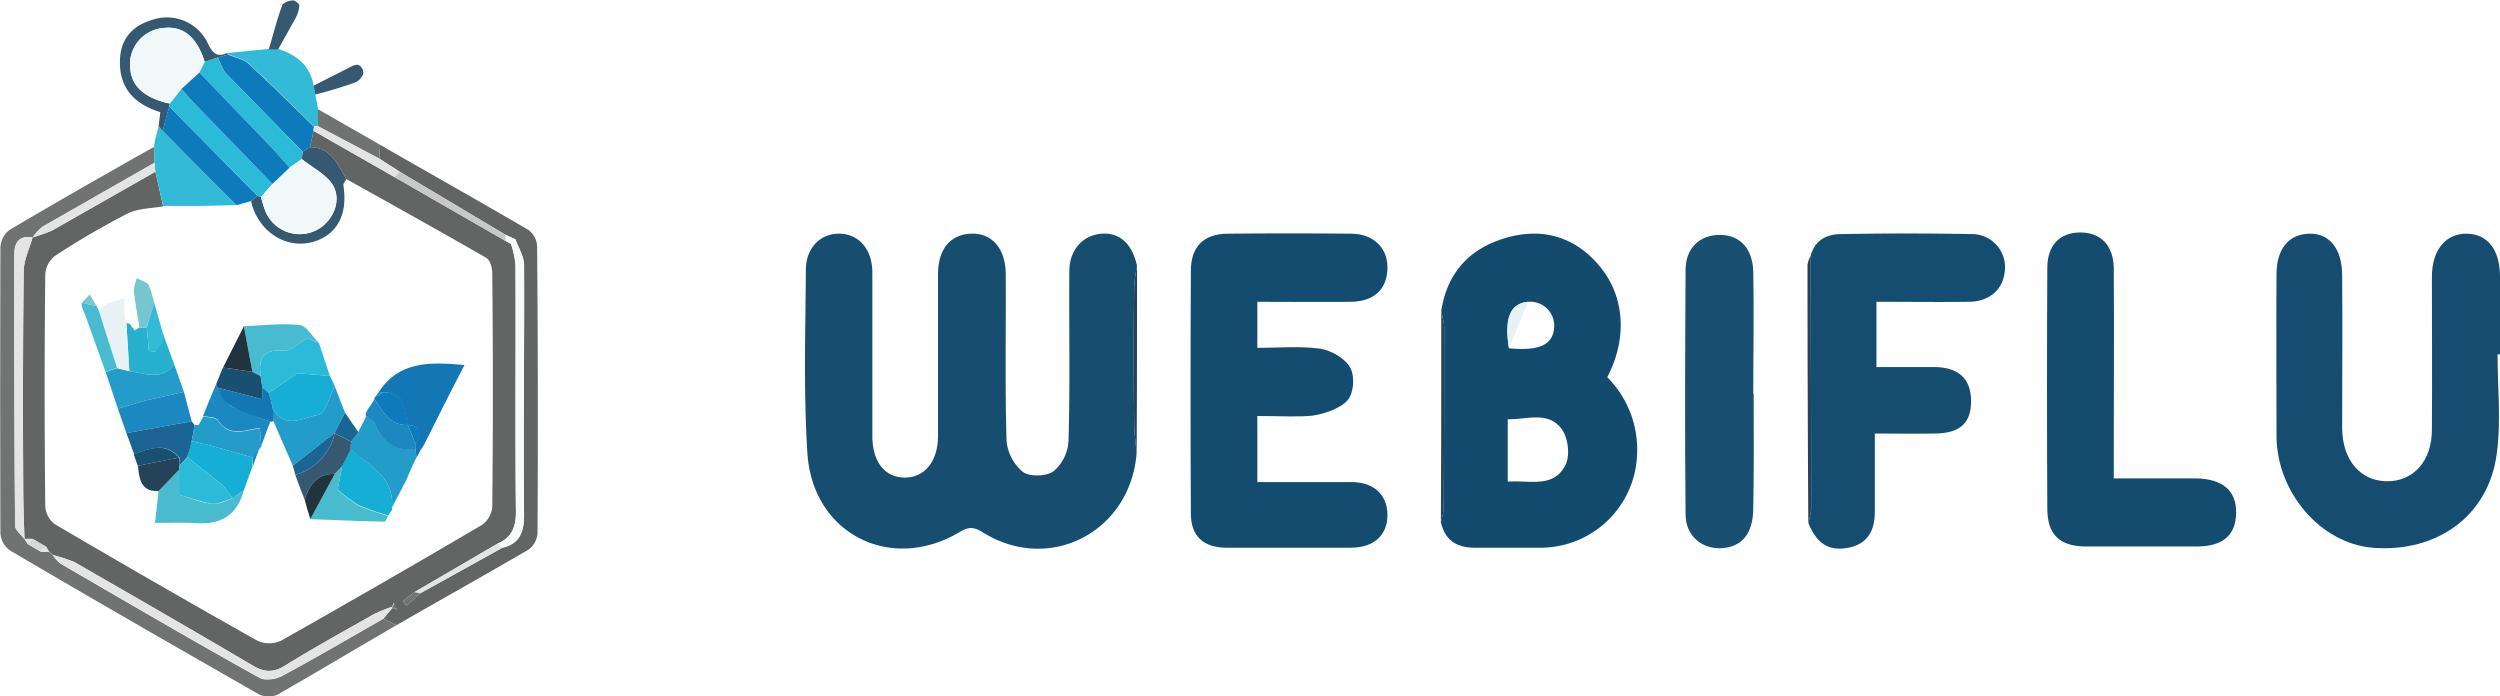 <svg xmlns="http://www.w3.org/2000/svg" viewBox="0 0 613 170.7"><defs><style>.a{fill:#174e70;}.b{fill:#134b6e;}.c{fill:#144c6f;}.d{fill:#154c70;}.e{fill:#636565;}.f{fill:#154d70;}.g{fill:#194f71;}.h{fill:#717272;}.i{fill:#33bad6;}.j{fill:#365870;}.k{fill:#254358;}.l{fill:#e8f1f3;}.m{fill:#e4e4e4;}.n{fill:#0d7abb;}.o{fill:#f9fbfb;}.p{fill:#c8c8c8;}.q{fill:#d7d9d9;}.r{fill:#f1f8f9;}.s{fill:#2cbad9;}.t{fill:#1377b6;}.u{fill:#16aed5;}.v{fill:#239cca;}.w{fill:#49bbce;}.x{fill:#1c88c2;}.y{fill:#1a6594;}.z{fill:#26afce;}.aa{fill:#21333f;}.ab{fill:#76c5cf;}</style></defs><path class="a" d="M289.1,116.9c-1.5,19.3-21.3,29.6-37.6,19.5-2.1-1.3-3.4-1.6-5.7-.2-16.8,10.1-35.9.7-37.4-18.9-1-15.1-.5-30.3-.4-45.5.1-5.4,3.7-8.8,8.3-8.7s8,3.7,8,9.6v40c0,6.3,3,10.1,7.8,10.2s8.3-3.7,8.3-10.3V73.1c0-6.2,3-9.8,8.1-10s8.4,3.6,8.5,9.7c.1,13.7-.2,27.3.2,41a11.2,11.2,0,0,0,4,7.7c1.7,1.3,5.9,1.1,7.6-.2a10.5,10.5,0,0,0,3.6-7.5c.4-13.8.1-27.7.2-41.5,0-5.3,3.4-8.9,8-9.2s7.5,2.8,8.6,7.9a32.1,32.1,0,0,0-.7,5.3q-.2,16.7,0,33.3C288.5,112.1,288.9,114.5,289.1,116.9Z" transform="translate(-10.4 -5.8)"/><path class="b" d="M363.8,82c1.5-9.6,7.2-15.5,16.3-18s17,.2,22.8,7.4,6.6,17.3,1.6,26.9a25.1,25.1,0,0,1,7.3,19.2,23.7,23.7,0,0,1-23.4,22.6H372c-4.4,0-7.3-1.8-8.3-6.3a15.9,15.9,0,0,0,.7-3.8c.1-14.7.1-29.5.1-44.3C364.4,84.5,364,83.3,363.8,82Zm16.3,41.9c5.4-.4,11.4,1.7,14.2-4.2,1.1-2.3.6-6.5-.9-8.6-3.3-4.6-8.6-2.4-13.3-2.5Zm.3-32.7c7.7.7,10.9-.9,11.1-5.4a5.9,5.9,0,0,0-6.4-6C380.7,80.2,379.2,83.8,380.4,91.2Z" transform="translate(-10.4 -5.8)"/><path class="c" d="M318.7,79.8V91.1c5.2,0,10.4-.5,15.4.2,2.7.4,6.2,2.4,7.4,4.7s.8,6.4-.8,8.1-5.4,3.2-8.4,3.6-8.9.1-13.6.1V124h23c5.5,0,8.8,3,8.9,7.9s-3.1,8.2-9,8.2H311.2c-5.7,0-8.8-2.8-8.8-8.4-.1-19.9-.1-39.7,0-59.5,0-5.9,3.1-9,8.9-9.1,10.2-.1,20.4-.1,30.5,0,5.6.1,9,3.7,8.8,8.7s-3.3,7.9-8.9,8C334.2,79.9,326.7,79.8,318.7,79.8Z" transform="translate(-10.4 -5.8)"/><path class="d" d="M622.8,92.7c0,8.2.9,16.4-.2,24.4-2,15.2-14.7,24.3-30.5,23-12.7-1.1-23.5-13.6-23.5-27.5s-.1-26.3,0-39.5c0-6.2,2.9-9.8,7.9-10s8.2,3.6,8.2,10.3c.1,12.5,0,25,0,37.5.1,7.7,4.4,12.8,10.9,12.9s11.1-4.9,11.1-12.6c.1-12.5,0-25,0-37.5,0-6.6,3.4-10.7,8.6-10.6s8.1,4.1,8.1,10.6,0,12.7,0,19Z" transform="translate(-10.4 -5.8)"/><path class="e" d="M103.6,41.3c12.1,7,24.3,13.8,36.4,20.9a5.3,5.3,0,0,1,2.1,3.9q.3,35.3.1,70.5a5.5,5.5,0,0,1-2.1,3.9c-10.8,6.3-21.7,12.4-32.5,18.6l-3.2-1.6,2.2-2.6.7.2.5.3-.3-.5-.5-1.3-.5,1a37.1,37.1,0,0,0-4.6,1.9c-7.2,4.1-14.5,8.1-21.6,12.5-2.9,1.8-5.1,1.7-8.1-.1-14.4-8.5-29-16.9-43.6-25.3a45.1,45.1,0,0,0-5.2-1.7h0l-1-.9h0l-.7-1.1-3.3-1.9h-2c-.1-4-.3-7.9-.3-11.8-.1-17.9-.1-35.9.1-53.7,0-2.9,1.4-5.7,2.2-8.5h0a39,39,0,0,0,4.8-1.7L48.5,47.9l1.9,8.5c-2.9.5-6.1.5-8.6,1.7A194.4,194.4,0,0,0,24.1,68.4,6.1,6.1,0,0,0,21.5,73q-.3,28.5,0,57a6,6,0,0,0,2.3,4.3c16.5,9.7,33,19.2,49.7,28.6a6.9,6.9,0,0,0,5.8,0q24.8-14,49.3-28.4a6.2,6.2,0,0,0,2.5-4.2c.2-19.2.2-38.3,0-57.5,0-1.3-.5-3.2-1.5-3.8-11.3-6.5-22.8-12.9-34.3-19.3-2.1-3.6-3.7-7.8-8.9-7.8l.9-4,19.8,11.3,27.3,15.7,1.3.7a24.1,24.1,0,0,1,1.1,5.2c.1,20-.1,40,.1,59.9.1,3.9-.7,6.8-4.5,8.4L112,151l-2.8,2.2.9,1.1,3.3-3,20.2-11.2c4.3-1,5.3-3.9,5.3-8.1-.2-20.5.1-41,0-61.4-.1-2.1-1.4-4.1-2.1-6.1l-2.4-1.1-26-15.5-5-3.2Z" transform="translate(-10.4 -5.8)"/><path class="f" d="M454.4,68.5c1-3.9,4-5.3,7.5-5.3,10.6-.2,21.3-.2,31.9,0A8.1,8.1,0,0,1,502,72c-.3,4.6-3.6,7.7-8.7,7.8-7.5.1-15,0-22.8,0v16h14.3c6,.1,8.9,3,8.9,8.4s-2.8,7.9-9.1,7.9c-4.6.1-9.3,0-14.5,0v19.3c0,4.5-1.8,7.8-6.5,8.7s-7.7-.9-9.8-6.1a19.4,19.4,0,0,0,.7-3.3C454.5,109.9,454.4,89.2,454.4,68.5Z" transform="translate(-10.4 -5.8)"/><path class="c" d="M528.7,123.1h20.1c6.6.1,10,3,9.9,8.5s-3.3,8.2-9.7,8.2H522c-6.6,0-9.6-2.9-9.6-9.3-.1-19.7-.1-39.4,0-59,0-5.5,3-8.7,8.1-8.7s8.1,3.3,8.2,8.7c.1,15.1,0,30.3,0,45.5Z" transform="translate(-10.4 -5.8)"/><path class="g" d="M440.4,102.3c0,9.3.1,18.6-.1,28,0,6.3-2.7,9.5-7.5,9.9s-9.1-2.8-9.1-8.3c-.2-20-.1-40,0-59.9,0-5.4,3.5-8.6,8.4-8.6s8,3.3,8.2,8.9c.2,10,0,20,0,30Z" transform="translate(-10.4 -5.8)"/><path class="h" d="M104.4,157.5l3.2,1.6c-9.8,5.7-19.5,11.5-29.3,17.1a5.5,5.5,0,0,1-4.5-.2c-20.3-11.6-40.7-23.3-60.9-35.2a5.6,5.6,0,0,1-2.4-4.3q-.1-34.9,0-70a5.7,5.7,0,0,1,2.2-4.3c11.8-7,23.6-13.7,35.5-20.4,0,1.3,0,2.6.1,3.9L20.8,61.4A15.1,15.1,0,0,0,18.4,64h0c-3.4-.5-4.5,1.3-4.5,4.3,0,22.1,0,44.2.2,66.4,0,1.1,1.5,2.2,2.3,3.3h0l.8,1.2,3.2,1.9h2l1,.9h0a8.8,8.8,0,0,0,1.8,2c16.2,9.4,32.4,18.9,48.8,28,1.4.8,4.1.4,5.7-.5C88,167,96.2,162.2,104.4,157.5Z" transform="translate(-10.4 -5.8)"/><path class="i" d="M48.3,45.7c-.1-1.3-.1-2.6-.1-3.9s.7-3.4,1.1-5.1l1,1.2c6,6.1,12,12.2,18.1,18.2l-9.1.2H50.4c-.6-2.8-1.3-5.7-1.9-8.5A18,18,0,0,1,48.3,45.7Z" transform="translate(-10.4 -5.8)"/><path class="i" d="M66.1,18.8l10.2-1h2.3c4.5,1.4,7.8,4,8.7,8.9.1.7.3,1.5.4,2.2s.5,2.4.7,3.6-.1,2.7-.1,4.1l-.9.2c-5.3-5.2-10.6-10.4-16.1-15.5-1.2-1.1-3.3-1.5-5-2.2Z" transform="translate(-10.4 -5.8)"/><path class="j" d="M66.1,18.8l.2.4-2.5.7L60.6,21c-2-6.3-5.4-9-10.4-8.3a8.9,8.9,0,0,0-7.9,8.2c-.3,5.2,2.5,8.4,8.8,10.1l1,.2a1.9,1.9,0,0,0-.2.7l-1.6,6-1-1.2c.1-1.1.3-2.2.4-3.4-6.1-1.9-9.9-5.6-9.9-12.2s4-9.6,9.3-10.8a11.1,11.1,0,0,1,12.3,6.2C62.5,18.7,63.5,20,66.1,18.8Z" transform="translate(-10.4 -5.8)"/><path class="k" d="M454.4,68.5c0,20.7.1,41.4.1,62.2a19.4,19.4,0,0,1-.7,3.3q-.2-31.6-.2-63.3A6.5,6.5,0,0,1,454.4,68.5Z" transform="translate(-10.4 -5.8)"/><path class="h" d="M88.3,36.7c0-1.4.1-2.8.1-4.1l15.2,8.7c-.1,1.2-.1,2.3-.2,3.4Z" transform="translate(-10.4 -5.8)"/><path class="k" d="M363.8,82c.2,1.3.6,2.5.7,3.8,0,14.8,0,29.6-.1,44.3a15.9,15.9,0,0,1-.7,3.8C363.8,116.6,363.8,99.3,363.8,82Z" transform="translate(-10.4 -5.8)"/><path class="j" d="M87.7,29c-.1-.7-.3-1.5-.4-2.2l7.9-4c1-.5,2-1.2,2.9-1.1s1.5,1.5,1.4,2.1a3.6,3.6,0,0,1-2,2.2C94.3,27.2,91,28.1,87.7,29Z" transform="translate(-10.4 -5.8)"/><path class="j" d="M78.6,17.9H76.3c1.1-3.6,2-7.3,3.3-10.8.2-.6,1.6-1.1,2.4-1.2s1.8.9,1.8,1.3a8,8,0,0,1-.9,3Z" transform="translate(-10.4 -5.8)"/><path class="k" d="M289.1,116.9c-.2-2.4-.6-4.8-.6-7.3q-.2-16.6,0-33.3a32.1,32.1,0,0,1,.7-5.3C289.2,86.3,289.2,101.6,289.1,116.9Z" transform="translate(-10.4 -5.8)"/><path class="l" d="M380.4,91.2c-1.2-7.4.3-11,4.7-11.4" transform="translate(-10.4 -5.8)"/><path class="m" d="M104.4,157.5c-8.2,4.7-16.4,9.5-24.7,13.9-1.6.9-4.3,1.3-5.7.5-16.4-9.1-32.6-18.6-48.8-28a8.8,8.8,0,0,1-1.8-2,45.1,45.1,0,0,1,5.2,1.7c14.6,8.4,29.2,16.8,43.6,25.3,3,1.8,5.2,1.9,8.1.1,7.1-4.4,14.4-8.4,21.6-12.5a37.1,37.1,0,0,1,4.6-1.9v.3Z" transform="translate(-10.4 -5.8)"/><path class="n" d="M63.8,19.9l2.5-.7c1.7.7,3.8,1.1,5,2.2,5.5,5.1,10.8,10.3,16.1,15.5a3.1,3.1,0,0,0-.1,1l-.9,4L84.6,43,65.9,23.9C64.9,22.8,64.5,21.3,63.8,19.9Z" transform="translate(-10.4 -5.8)"/><path class="m" d="M16.4,138c-.8-1.1-2.3-2.2-2.3-3.3-.2-22.2-.2-44.3-.2-66.4,0-3,1.1-4.8,4.5-4.3-.8,2.8-2.2,5.6-2.2,8.5-.2,17.8-.2,35.8-.1,53.7C16.1,130.1,16.3,134,16.4,138Z" transform="translate(-10.4 -5.8)"/><path class="j" d="M84.6,43l1.8-1.1c5.2,0,6.8,4.2,8.9,7.8-.2.5-.8,1.1-.7,1.6,1.1,6.9-1.4,11.9-7.1,13.7s-12-1-14.8-7.5a9.5,9.5,0,0,1-.7-2.4l1.5-1.3.9.3a31.8,31.8,0,0,0,1,3.3,9.1,9.1,0,0,0,11.5,5.3c4.4-1.5,7.5-6.9,5.3-11.2-1.5-2.8-5.1-4.5-7.8-6.7Z" transform="translate(-10.4 -5.8)"/><path class="o" d="M136.8,64.5c.7,2,2,4,2.1,6.1.1,20.4-.2,40.9,0,61.4,0,4.2-1,7.1-5.3,8.1l-1.2-1c3.8-1.6,4.6-4.5,4.5-8.4-.2-19.9,0-39.9-.1-59.9a24.1,24.1,0,0,0-1.1-5.2Z" transform="translate(-10.4 -5.8)"/><path class="m" d="M48.3,45.7a18,18,0,0,0,.2,2.2L23.2,62.3A39,39,0,0,1,18.4,64a15.1,15.1,0,0,1,2.4-2.6Z" transform="translate(-10.4 -5.8)"/><path class="p" d="M134.4,64.9,107.1,49.2l1.3-1.3,26,15.5Z" transform="translate(-10.4 -5.8)"/><path class="m" d="M108.4,47.9l-1.3,1.3L87.3,37.9a3.1,3.1,0,0,1,.1-1l.9-.2,15.1,8Z" transform="translate(-10.4 -5.8)"/><path class="m" d="M132.4,139.1l1.2,1-20.2,11.2L112,151Z" transform="translate(-10.4 -5.8)"/><path class="h" d="M112,151l1.4.3-3.3,3-.9-1.1Z" transform="translate(-10.4 -5.8)"/><path class="q" d="M20.4,141l-3.2-1.9,1.2-1.2,3.3,1.9Z" transform="translate(-10.4 -5.8)"/><path class="m" d="M18.4,137.9l-1.2,1.2-.8-1.2Z" transform="translate(-10.4 -5.8)"/><path class="o" d="M134.4,64.9V63.4l2.4,1.1-1.1,1.1Z" transform="translate(-10.4 -5.8)"/><path class="m" d="M20.4,141l1.3-1.2a4.1,4.1,0,0,0,.7,1.1Z" transform="translate(-10.4 -5.8)"/><path class="h" d="M107.3,155.1l-.7-.2v-.3a3.1,3.1,0,0,0,.5-1l.5,1.3Z" transform="translate(-10.4 -5.8)"/><path class="m" d="M23.4,141.9l-1-.9Z" transform="translate(-10.4 -5.8)"/><path class="h" d="M107.5,154.9l.3.5-.5-.3Z" transform="translate(-10.4 -5.8)"/><path class="n" d="M73.5,53.8,72,55.1l-3.6,1c-6.1-6-12.1-12.1-18.1-18.2.5-2,1-4,1.6-6Z" transform="translate(-10.4 -5.8)"/><path class="r" d="M52.1,31.2l-1-.2c-6.3-1.7-9.1-4.9-8.8-10.1a8.9,8.9,0,0,1,7.9-8.2c5-.7,8.4,2,10.4,8.3l-1.3,2.6-4.4,4Z" transform="translate(-10.4 -5.8)"/><path class="s" d="M59.3,23.6,60.6,21l3.2-1.1c.7,1.4,1.1,2.9,2.1,4L84.6,43c-.1.6-.1,1.2-.2,1.8l-3,2.1-4.3-4.8Z" transform="translate(-10.4 -5.8)"/><path class="s" d="M52.1,31.2l2.8-3.6c1.2,1.4,2.4,2.8,3.7,4.1L77.2,50.9l-2.8,3.2-.9-.3L51.9,31.9A1.9,1.9,0,0,1,52.1,31.2Z" transform="translate(-10.4 -5.8)"/><path class="t" d="M103.3,101.9c4.9-7.5,12.3-7.4,21-6.6-3.6,6.9-6.8,13.3-10,19.7l-.8,1.2-1,1.9c-.1-.7-.1-1.4-.2-2.1v-1.1c.9-2.2,2-4.6-2-4.9h0c-.8-3.6-.5-8-6-8Z" transform="translate(-10.4 -5.8)"/><path class="u" d="M91.3,98l1.2,2.5c-1.3,2.4-2.3,6.8-4,7-3.5.6-8.2,3.8-11.2-1.5-.3-1.3-.6-2.6-1-3.9l7-4.8Z" transform="translate(-10.4 -5.8)"/><path class="u" d="M106.5,130.3a.6.6,0,0,1-.1.7l-.8,1.2h0a61.3,61.3,0,0,1-7.2-2.5,33.5,33.5,0,0,1-5.2-3.9l1.1-5.8,2.1-4.1C100.9,120,107.2,122.7,106.5,130.3Z" transform="translate(-10.4 -5.8)"/><path class="s" d="M91.3,98l-8-.7-7,4.8-1.6-1.3L74.3,98c-.6-4.4.7-6.7,5.7-6.2,1.7.1,3.6-1.9,5.7-3.1l2.9,1.2Z" transform="translate(-10.4 -5.8)"/><path class="v" d="M106.5,130.3c.7-7.6-5.6-10.3-10.1-14.3a11.5,11.5,0,0,1,.1-1.9l1.8-2.3h-.1l2.1-4.1h-.1c.7.6,1.7,1,2,1.8,1.9,4.5,5,7,10.1,6.4.1.7.1,1.4.2,2.1h0c-.7,1.5-1.4,2.9-2,4.4S107.8,127.7,106.5,130.3Z" transform="translate(-10.4 -5.8)"/><path class="v" d="M53.1,95.1l2.4,6.8L46.1,104l-6.8,2-3-9,2.8-.9,3,.7C45.9,97.3,50,99.3,53.1,95.1Z" transform="translate(-10.4 -5.8)"/><path class="w" d="M70.2,126c-1.5,5.5-4.9,8.3-10.8,8.1-3.4-.2-6.7-.1-11-.1l.9-7.8,5-5.2v6.1c3.3,1,5.6,2,8,2.2s3.4-.8,5.1-1.3Z" transform="translate(-10.4 -5.8)"/><path class="v" d="M77.3,106c3,5.3,7.7,2.1,11.2,1.5,1.7-.2,2.7-4.6,4-7,.8,2.1,1.6,4.3,2.5,6.5-.9,1.6-1.7,3.3-2.6,5h0l-10.2,8-4.8-11C77.4,108,77.3,107,77.3,106Z" transform="translate(-10.4 -5.8)"/><path class="u" d="M70.2,126l-2.8,2a18.4,18.4,0,0,0-2.7-3.4c-2.7-2.3-5.6-4.5-8.4-6.7l1.1-3.9c1.8.4,3.5.7,5.2,1.2l9.7,2.8v2.2Z" transform="translate(-10.4 -5.8)"/><path class="w" d="M88.6,89.9l-2.9-1.2c-2.1,1.2-4,3.2-5.7,3.1-5-.5-6.3,1.8-5.7,6.2l-2-1L70.2,85.8c4.6-.2,9.2-.8,13.7-.3C85.6,85.7,87,88.4,88.6,89.9Z" transform="translate(-10.4 -5.8)"/><path class="x" d="M39.3,106l6.8-2,9.4-2.1c.6,2.4,1.3,4.8,1.9,7.2l-16,2.9Z" transform="translate(-10.4 -5.8)"/><path class="y" d="M41.4,112l16-2.9.7.9c-.2,1.3-.4,2.6-.7,4s-.7,2.6-1.1,3.9L54.4,120v-2c-3.4-3.9-7.3-2.2-11.1-.8Z" transform="translate(-10.4 -5.8)"/><path class="z" d="M53.1,95.1c-3.1,4.2-7.2,2.2-11,1.7-.2-3.9-.5-7.9-.7-11.8l.8.2,1.2,1.6,1.2-.7h1.8l.5,5.7,1.5.3c.7-1.5,1.4-2.9,2-4.4Z" transform="translate(-10.4 -5.8)"/><path class="w" d="M94.3,120.1l-1.1,5.8a33.5,33.5,0,0,0,5.2,3.9,61.3,61.3,0,0,0,7.2,2.5c-.3.5-.6,1.4-.9,1.4-6.1-.1-12.2-.4-18.2-.6l6-11.1Z" transform="translate(-10.4 -5.8)"/><path class="v" d="M57.4,114c.3-1.4.5-2.7.7-4h1l1.2-2.1h-.1c1.2.3,3.1.2,3.6,1,2.8,4.2,6.5,2.5,10.3,1.9l.4,4.4h0l-.9,1.3h.2L72.3,118l-9.7-2.8C60.9,114.7,59.2,114.4,57.4,114Z" transform="translate(-10.4 -5.8)"/><path class="l" d="M41.4,85c.2,3.9.5,7.9.7,11.8l-3-.8L34.6,81.9a18.4,18.4,0,0,1,2.2-1.7l4-1.3c0,1.5.1,3,.2,4.4A5.3,5.3,0,0,0,41.4,85Z" transform="translate(-10.4 -5.8)"/><path class="x" d="M74.5,115.1l-.4-4.4c-3.8.6-7.5,2.3-10.3-1.9-.5-.8-2.4-.7-3.6-1,1-2.6,2.1-5.2,3.2-7.8a1.9,1.9,0,0,1,.2.8c1.2,1.6,2.1,3.8,3.7,4.7s6.2,2.5,9.4,3.7C75.9,111.1,75.2,113.1,74.5,115.1Z" transform="translate(-10.4 -5.8)"/><path class="j" d="M94.3,120.1,92.5,122c-4.4-.1-6.3,2.7-7.4,6.3-.8-2-1.6-4.1-2.3-6.1,4.6-1.1,9.1-5.9,9.6-10.2h0l4.1,2.1a11.5,11.5,0,0,0-.1,1.9Z" transform="translate(-10.4 -5.8)"/><path class="x" d="M112.3,116c-5.1.6-8.2-1.9-10.1-6.4-.3-.8-1.3-1.2-2-1.8s1.3-2.7,2-4.1c2.1,2.9,3.7,6.5,8.2,6.3h0c.7,1.6,1.3,3.3,2,4.9Z" transform="translate(-10.4 -5.8)"/><path class="t" d="M76.7,109.2c-3.2-1.2-6.5-2-9.4-3.7s-2.5-3.1-3.7-4.7l11.1,2.9v-2.9l1.6,1.3c.4,1.3.7,2.6,1,3.9s.1,2,.1,3l-.3.2Z" transform="translate(-10.4 -5.8)"/><path class="k" d="M54.3,118a14.1,14.1,0,0,1,.1,2c0,.3-.1.7-.1,1l-5,5.2c-4.5.2-4.7-3.1-5.1-6.2Z" transform="translate(-10.4 -5.8)"/><path class="g" d="M74.7,100.8v2.9l-11.1-2.9a1.9,1.9,0,0,0-.2-.8c.6-1.4,1.1-2.8,1.7-4.1L72.3,97l2,1C74.4,99,74.6,99.9,74.7,100.8Z" transform="translate(-10.4 -5.8)"/><path class="w" d="M34.6,81.9,39.1,96l-2.8,1L32.1,85.3c-.5-1.5-1.1-2.9-1.6-4.3a1.7,1.7,0,0,1,0-1l3.6.9Z" transform="translate(-10.4 -5.8)"/><path class="aa" d="M72.3,97l-7.2-1.1,5.1-10.1Z" transform="translate(-10.4 -5.8)"/><path class="y" d="M92.4,112c-.5,4.3-5,9.1-9.6,10.2l-.6-2.2Z" transform="translate(-10.4 -5.8)"/><path class="n" d="M110.4,110c-4.5.2-6.1-3.4-8.2-6.3a.9.9,0,0,1,.3-.7l1.9-1C109.9,102,109.6,106.4,110.4,110Z" transform="translate(-10.4 -5.8)"/><path class="ab" d="M46.4,86.1H44.6c-.5-2.9-1-5.8-1.4-8.8-.1-1,.5-2.2.7-3.3,1.1.6,2.5.9,3,1.8s.9,2.8,1.3,4.2Z" transform="translate(-10.4 -5.8)"/><path class="aa" d="M85.1,128.3c1.1-3.6,3-6.4,7.4-6.3l-6,11.1C86,131.5,85.5,129.9,85.1,128.3Z" transform="translate(-10.4 -5.8)"/><path class="i" d="M46.4,86.1,48.2,80c.7,2.6,1.5,5.1,2.2,7.7s-1.3,2.9-2,4.4l-1.5-.3C46.7,89.9,46.6,88,46.4,86.1Z" transform="translate(-10.4 -5.8)"/><path class="g" d="M54.3,118l-10.1,2c-.4-.9-.7-1.9-1-2.8C47,115.8,50.9,114.1,54.3,118Z" transform="translate(-10.4 -5.8)"/><path class="y" d="M96.5,114.1,92.4,112c.9-1.7,1.7-3.4,2.6-5l3.3,4.8Z" transform="translate(-10.4 -5.8)"/><path class="ab" d="M34.1,80.9,30.5,80l1.9-2Z" transform="translate(-10.4 -5.8)"/><path class="x" d="M100.3,107.8l-2.1,4.1Z" transform="translate(-10.4 -5.8)"/><path class="ab" d="M30.5,81c.5,1.4,1.1,2.8,1.6,4.3C31.6,83.8,31,82.4,30.5,81Z" transform="translate(-10.4 -5.8)"/><path class="x" d="M110.5,122.4c.6-1.5,1.3-2.9,2-4.4C111.8,119.5,111.1,120.9,110.5,122.4Z" transform="translate(-10.4 -5.8)"/><path class="x" d="M72.3,118l1.5-1.8c-.5,1.3-.9,2.6-1.4,4C72.4,119.4,72.3,118.7,72.3,118Z" transform="translate(-10.4 -5.8)"/><path class="x" d="M104.4,102l-1.9,1,.8-1.1Z" transform="translate(-10.4 -5.8)"/><path class="ab" d="M43.4,86.8l-1.2-1.6Z" transform="translate(-10.4 -5.8)"/><path class="x" d="M60.3,107.8l-1.2,2.1Z" transform="translate(-10.4 -5.8)"/><path class="v" d="M113.5,116.2l.8-1.2Z" transform="translate(-10.4 -5.8)"/><path class="x" d="M73.6,116.3l.9-1.3Z" transform="translate(-10.4 -5.8)"/><path class="w" d="M105.6,132.2l.8-1.2Z" transform="translate(-10.4 -5.8)"/><path class="r" d="M74.4,54.1l2.8-3.2,4.2-4,3-2.1c2.7,2.2,6.3,3.9,7.8,6.7,2.2,4.3-.9,9.7-5.3,11.2a9.1,9.1,0,0,1-11.5-5.3A31.8,31.8,0,0,1,74.4,54.1Z" transform="translate(-10.4 -5.8)"/><path class="n" d="M81.4,46.9l-4.2,4L58.6,31.7c-1.3-1.3-2.5-2.7-3.7-4.1l4.4-4L77.1,42.1Z" transform="translate(-10.4 -5.8)"/><path class="n" d="M112.4,114.9c-.7-1.6-1.3-3.3-2-4.9C114.4,110.3,113.3,112.7,112.4,114.9Z" transform="translate(-10.4 -5.8)"/><path class="s" d="M54.3,121c0-.3.1-.7.1-1l1.9-2.1c2.8,2.2,5.7,4.4,8.4,6.7a18.4,18.4,0,0,1,2.7,3.4c-1.7.5-3.5,1.5-5.1,1.3s-4.7-1.2-8-2.2Z" transform="translate(-10.4 -5.8)"/></svg>